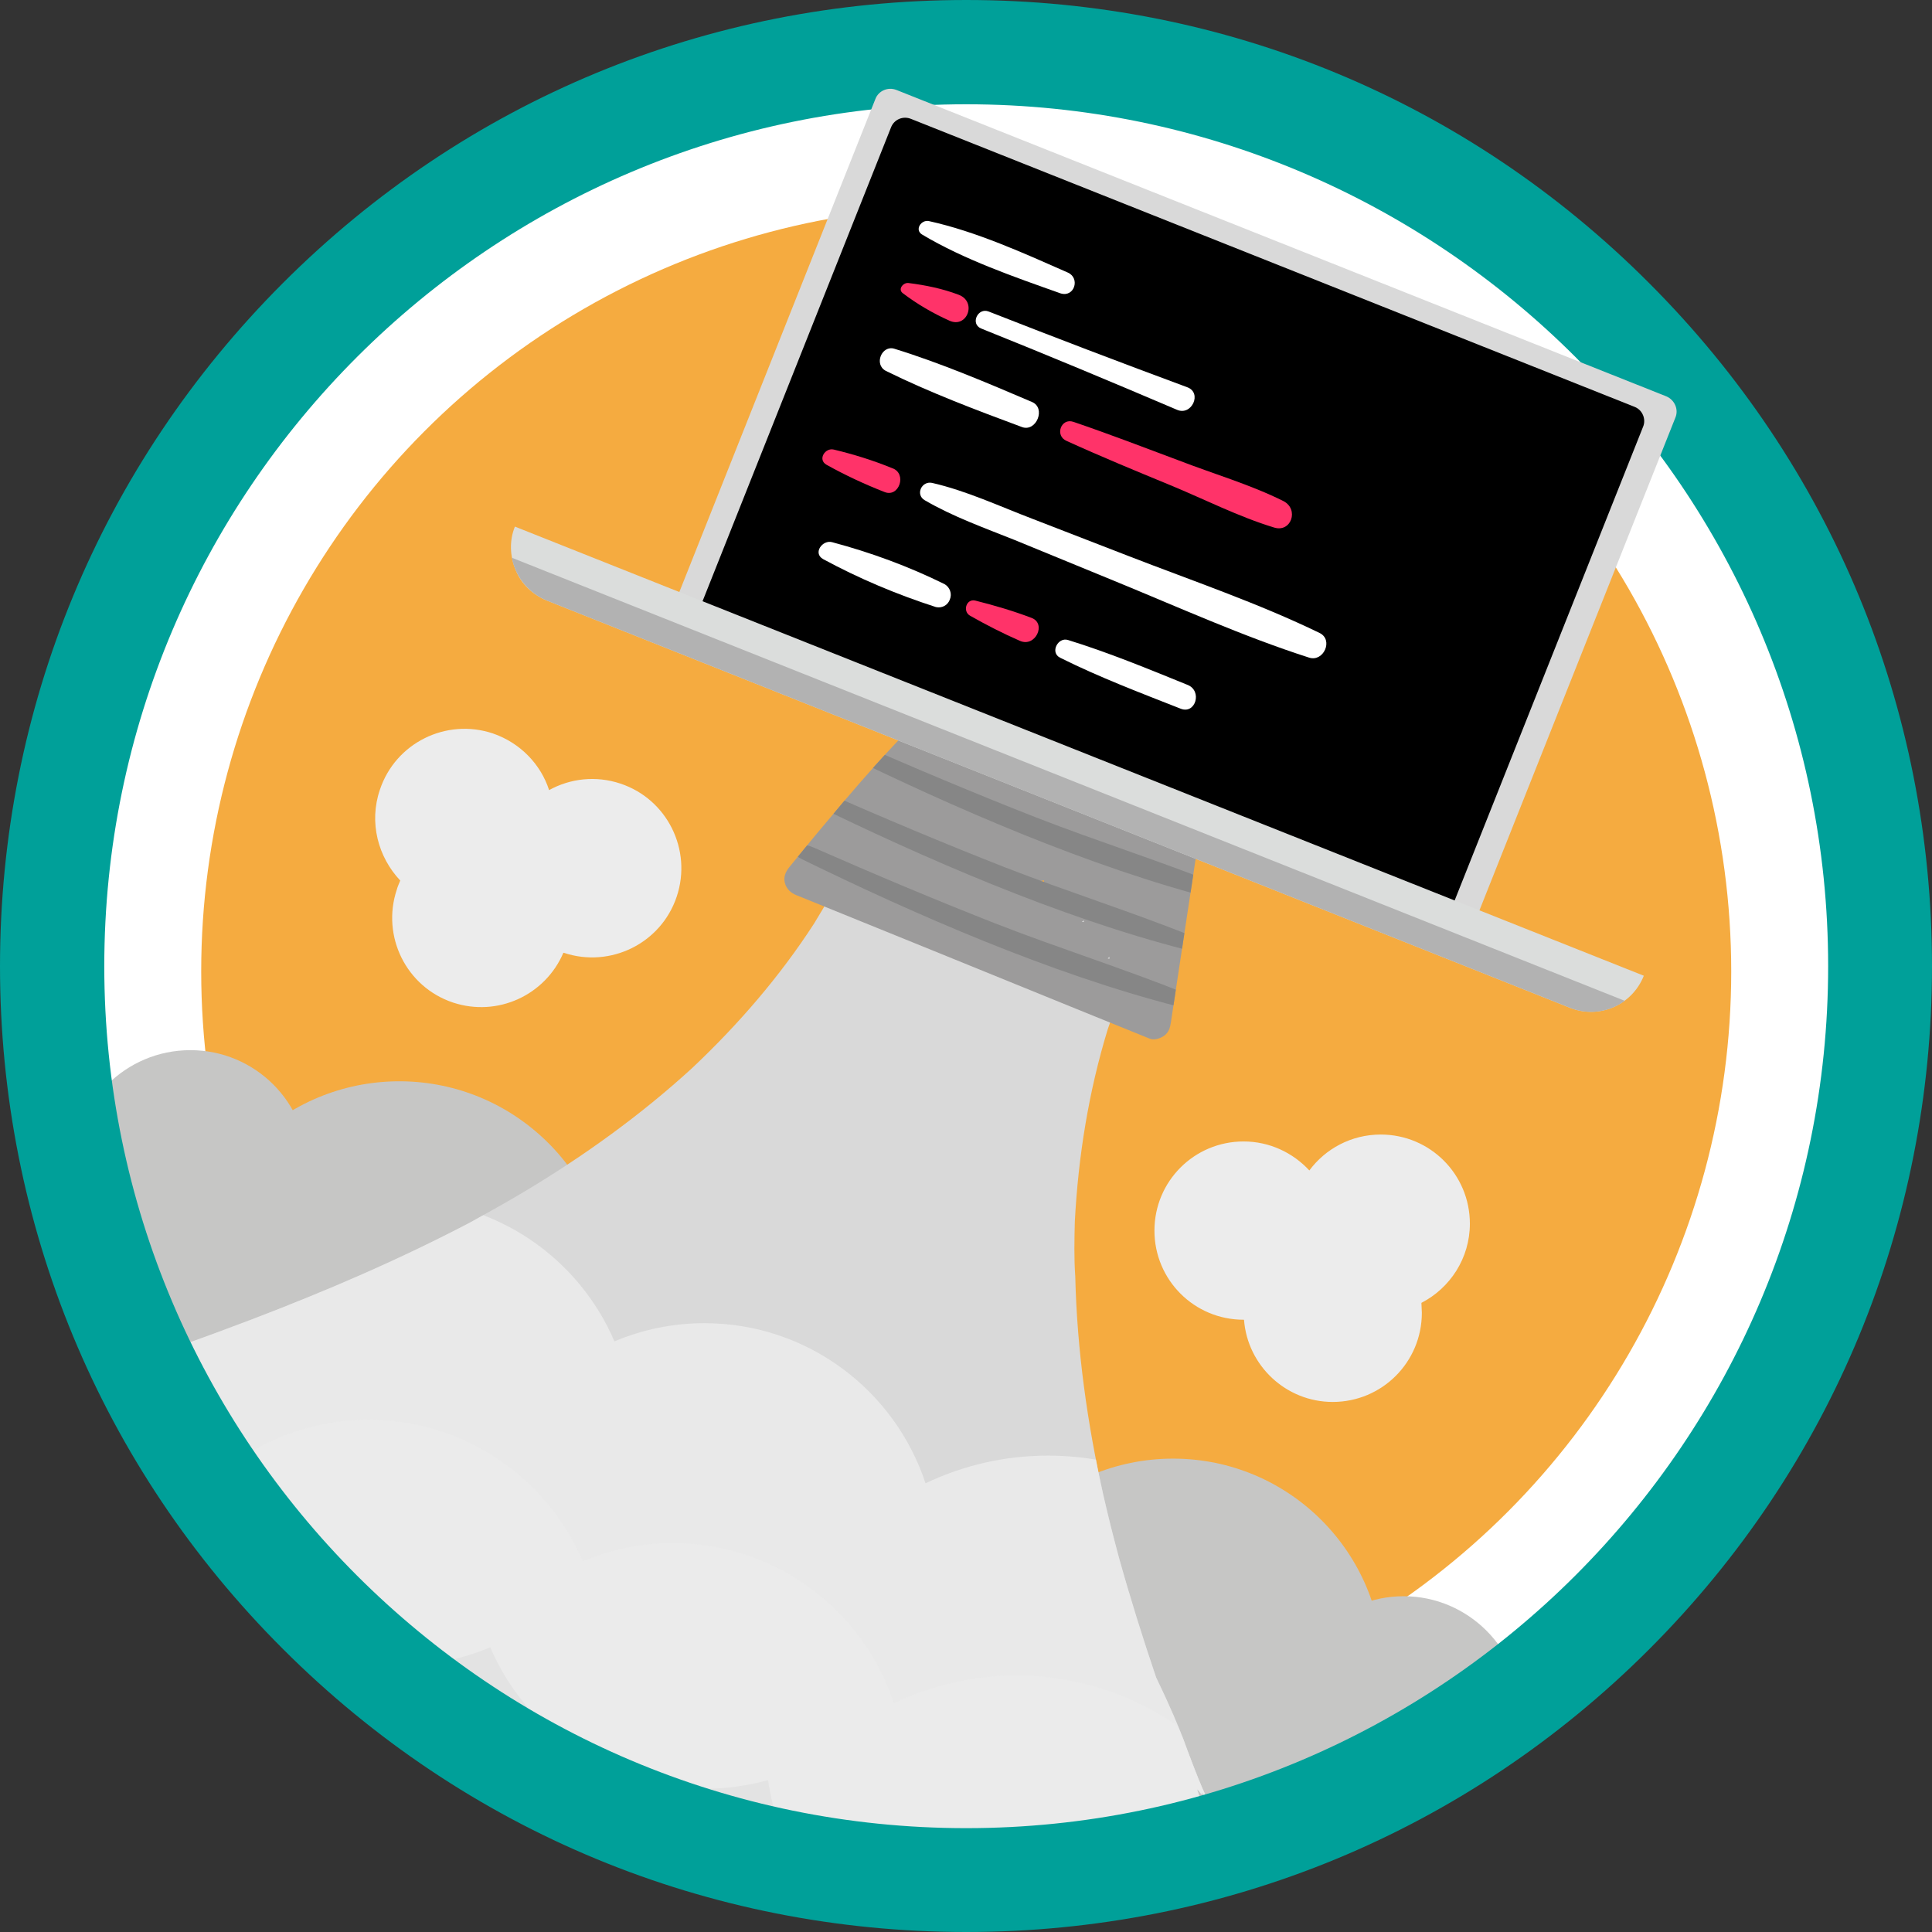 <?xml version="1.0" encoding="utf-8"?>
<!-- Generator: Adobe Illustrator 22.0.0, SVG Export Plug-In . SVG Version: 6.00 Build 0)  -->
<svg version="1.1" id="Layer_1" xmlns="http://www.w3.org/2000/svg" xmlns:xlink="http://www.w3.org/1999/xlink" x="0px" y="0px"
	 viewBox="0 0 446.5 446.5" style="enable-background:new 0 0 446.5 446.5;" xml:space="preserve">
<rect x="0" y="0" width="446.5" height="446.5" fill="#333333" stroke="none"/>
<g>
	<g>
		<circle style="fill:#FFFFFF;" cx="222.6" cy="224.5" r="213"/>
	</g>
	<g>
		<g>
			<circle style="fill:#F5AB40;" cx="223.3" cy="224.5" r="176.8"/>
		</g>
	</g>
	<g>
		<circle style="fill:#C6C6C5;" cx="271.1" cy="385.6" r="48.5"/>
	</g>
	<g>
		<path style="fill:#C6C6C5;" d="M303.5,413.2c-3.9-4.7-6.2-10.7-6.2-17.2c0-15,12.2-27.1,27.1-27.1s27.1,12.2,27.1,27.1"/>
	</g>
	<g>
		<path style="fill:#C6C6C5;" d="M55.2,267.1C38,287.6,18,311.5,38.5,328.8s73.8,21.3,91,0.8c17.2-20.5,14.6-51.1-5.9-68.3
			S72.5,246.6,55.2,267.1z"/>
	</g>
	<g>
		<circle style="fill:#C6C6C5;" cx="44" cy="269.8" r="27.1"/>
	</g>
	<g>
		<defs>
			<path id="SVGID_1_" d="M248.4,282.3c0.8-15.1,3.2-30,7.6-44.4c1.4-4.2,3-8.4,4.7-12.4c1.1-2.5,1.3-5.5,0.3-8.1
				c-0.9-2.4-3-4.8-5.4-5.8c-3.4-1.4-7.4-1.1-10.4,0.9c-1.8-1.9-3.9-3.4-6.3-4.6c-4-1.9-9.1-2.8-13.4-1.9c-2.5,0.5-4.8,1-7,2.1
				c-1.7,0.8-3.3,1.7-4.9,2.7c0.5-0.9,1-1.9,1.4-2.8c2.4-4.9,0.1-11.8-5-13.9c-5.3-2.2-11.4-0.2-13.9,5c-2.4,4.9-5.1,9.7-8,14.4
				c-7.9,12.2-17.5,23.3-28.1,33.3c-11.9,10.9-25.1,20.4-39,28.7c-4,2.4-8.2,4.7-12.3,7c-16.4,8.6-33.4,15.9-50.7,22.5
				c-5,1.9-10.1,3.8-15.2,5.6c-2.5,0.9-4.7,3-5.8,5.4c-1.1,2.4-1.4,5.7-0.3,8.1c2.2,5.3,8,8.1,13.5,6.1c0.4-0.1,0.8-0.3,1.1-0.4
				c-1.6,3.8-1.8,7.7-0.4,11.6c1.9,5.5,4.5,10.7,7.4,15.7c2.3,4,5,7.7,8,11.2c3.9,4.5,8,8.7,12.7,12.3c4.8,3.7,9.9,7,15.1,10
				c8.9,5.3,18.1,10.2,27.3,15c9.2,4.8,18.4,9.5,27.9,13.6c10.1,4.4,20.6,8.1,31.4,10.5c11.2,2.4,22.9,2.8,34.3,2.2
				c10.9-0.6,21.7-1.8,32.5-3.2c2.7-0.3,5.4-0.7,8.1-1.1c1.9-0.3,3.9-0.6,5.8-1.1c0.4,0.3,0.8,0.5,1.2,0.7c2.4,1.1,5.7,1.4,8.1,0.3
				c5.2-2.2,8.2-8,6.1-13.5c-0.6-1.6,1.5,1.9,0.9,0.3c0-0.3,2.2,3.3,0.1-1.2c-0.9-2-3.6-9.1-4.3-11.1c-1-2.5-2-5-3.1-7.4
				c-1-2.3-2.1-4.6-3.2-6.9c-3.1-9.1-6-18.4-8.6-27.7c-1.3-4.8-2.5-9.6-3.6-14.4c-3.7-16.6-6.1-33.5-6.5-50.6
				C248.2,290.7,248.3,286.5,248.4,282.3z"/>
		</defs>
		<use xlink:href="#SVGID_1_"  style="overflow:visible;fill:#D9D9D9;"/>
		<clipPath id="SVGID_2_">
			<use xlink:href="#SVGID_1_"  style="overflow:visible;"/>
		</clipPath>
		<g style="opacity:0.84;clip-path:url(#SVGID_2_);">
			<path style="fill:#ECECEC;" d="M242.2,336.4c-10.1,0-19.7,2.3-28.3,6.4c-7.1-21.5-27.3-37-51.1-37c-7.4,0-14.4,1.5-20.8,4.2
				c-8.2-19.2-27.3-32.7-49.5-32.7c-29.7,0-53.8,24.1-53.8,53.8s24.1,53.8,53.8,53.8c7.4,0,14.4-1.5,20.8-4.2
				c8.2,19.2,27.3,32.7,49.5,32.7c5.1,0,10-0.7,14.7-2c4.7,31.6,31.9,55.8,64.7,55.8c36.1,0,65.4-29.3,65.4-65.4
				S278.3,336.4,242.2,336.4z"/>
		</g>
		<g style="opacity:0.53;clip-path:url(#SVGID_2_);">
			<path style="fill:#ECECEC;" d="M234.9,387.2c-10.1,0-19.7,2.3-28.3,6.4c-7.1-21.5-27.3-37-51.1-37c-7.4,0-14.4,1.5-20.8,4.2
				c-8.2-19.2-27.3-32.7-49.5-32.7c-29.7,0-53.8,24.1-53.8,53.8s24.1,53.8,53.8,53.8c7.4,0,14.4-1.5,20.8-4.2
				c8.2,19.2,27.3,32.7,49.5,32.7c5.1,0,10-0.7,14.7-2c4.7,31.6,31.9,55.8,64.7,55.8c36.1,0,65.4-29.3,65.4-65.4
				S271,387.2,234.9,387.2z"/>
		</g>
	</g>
	<g>
		<defs>
			<path id="SVGID_3_" d="M278.4,182.5c-0.4-1.7-1.5-3.1-3.1-4c-2.3-1.3-5.3-1.7-7.8-2.4c-10.7-2.8-21.3-5.7-32-8.5
				c-2.8-0.7-5.7-1.8-8.5-1.9c-1-0.1-2,0.1-3,0.3c1.6-1.4,3.2-2.8,4.8-4.2c1.6-1.3,1.6-4.1,0.1-5.5c-1.6-1.5-3.9-1.5-5.5-0.1
				C211.4,166.2,201,178,191,190c-2.9,3.4-5.7,6.9-8.5,10.3c-0.9,1.1-1.5,2.3-1.1,3.8c0.4,1.4,1.4,2.3,2.7,2.8
				c21.2,8.6,42.4,17.2,63.5,25.8c6,2.4,12,4.9,18,7.3c1.1,0.5,2.5,0,3.4-0.6c1.1-0.8,1.4-1.8,1.6-3.1c1.7-11,3.3-22,5-33
				c0.8-5.5,1.7-10.9,2.5-16.4C278.4,185.4,278.7,183.9,278.4,182.5z M241.2,203.4c0,0.1,0.1,0.3,0.1,0.4c-0.3-0.1-0.5-0.1-0.8-0.2
				C240.8,203.6,241,203.5,241.2,203.4z M234.7,185.1C234.7,185.1,234.7,185.1,234.7,185.1C234.7,185.1,234.7,185.1,234.7,185.1
				C234.7,185.1,234.7,185.1,234.7,185.1z M250.5,212.7c0,0.1,0,0.3,0,0.4c-0.2,0-0.4-0.1-0.5-0.1
				C250.2,212.9,250.4,212.8,250.5,212.7z M260.2,186.9C260.2,186.9,260.2,186.9,260.2,186.9c0,0-0.1-0.1-0.2-0.1
				C260.1,186.9,260.2,186.9,260.2,186.9z M260.2,186.9c0,0.1,0,0.2,0,0.3c0,0.2,0,0.4,0,0.6c-0.1-0.4-0.2-0.7-0.3-1.1
				C260,186.8,260.1,186.9,260.2,186.9z M225.8,173.7C225.7,173.8,225.6,173.9,225.8,173.7L225.8,173.7z M256.4,221.1
				c0,0.2,0,0.3,0,0.5c-0.1,0-0.3-0.1-0.4-0.1C256.2,221.3,256.3,221.2,256.4,221.1z M270.4,186.9c-0.2-0.9-0.7-1.7-1.5-2.3
				c0.6,0.1,1.2,0.3,1.7,0.5C270.5,185.7,270.4,186.3,270.4,186.9z M271.3,185.3C271.6,185.4,271.5,185.5,271.3,185.3L271.3,185.3z"
				/>
		</defs>
		<use xlink:href="#SVGID_3_"  style="overflow:visible;fill:#9C9B9B;"/>
		<clipPath id="SVGID_4_">
			<use xlink:href="#SVGID_3_"  style="overflow:visible;"/>
		</clipPath>
		<g style="clip-path:url(#SVGID_4_);">
			<path style="fill:#868686;" d="M275.9,216.5c-14.2-5.7-29.1-10.4-43.5-16c-14.3-5.6-28.5-11.6-42.4-17.7c-4.5-2-6.8,0.7-2.7,2.7
				c26,12.7,57.2,26.4,86.8,34C278.1,220.5,280.2,218.2,275.9,216.5z"/>
		</g>
		<g style="clip-path:url(#SVGID_4_);">
			<path style="fill:#868686;" d="M282.9,204.9c-14.2-5.7-29.1-10.4-43.5-16c-14.3-5.6-28.5-11.6-42.4-17.7c-4.5-2-6.8,0.7-2.7,2.7
				c26,12.7,57.2,26.4,86.8,34C285.1,208.9,287.2,206.6,282.9,204.9z"/>
		</g>
		<g style="clip-path:url(#SVGID_4_);">
			<path style="fill:#868686;" d="M274,229.6c-14.2-5.7-29.1-10.4-43.5-16c-14.3-5.6-28.5-11.6-42.4-17.7c-4.5-2-6.8,0.7-2.7,2.7
				c26,12.7,57.2,26.4,86.8,34C276.1,233.6,278.2,231.3,274,229.6z"/>
		</g>
	</g>
	<g>
		<defs>
			<path id="SVGID_5_" d="M223.3,446.5c-59.6,0-115.7-23.2-157.9-65.4C23.2,339,0,282.9,0,223.3c0-59.6,23.2-115.7,65.4-157.9
				C107.6,23.2,163.6,0,223.3,0S339,23.2,381.1,65.4c42.2,42.2,65.4,98.2,65.4,157.9c0,59.6-23.2,115.7-65.4,157.9
				C339,423.3,282.9,446.5,223.3,446.5z M223.3,24.1c-109.8,0-199.2,89.3-199.2,199.2s89.3,199.2,199.2,199.2
				c109.8,0,199.2-89.3,199.2-199.2S333.1,24.1,223.3,24.1z"/>
		</defs>
		<use xlink:href="#SVGID_5_"  style="overflow:visible;fill:#00A099;"/>
		<clipPath id="SVGID_6_">
			<use xlink:href="#SVGID_5_"  style="overflow:visible;"/>
		</clipPath>
	</g>
	<g>
		<g>
			<path style="fill:#D9D9D9;" d="M207.2,20.8l177.9,70.8c1.9,0.8,2.9,3,2.1,4.9l-47.4,119.2c-0.8,1.9-3,2.9-4.9,2.1l-177.9-70.8
				c-1.9-0.8-2.9-3-2.1-4.9l47.4-119.2C203,21,205.2,20,207.2,20.8z"/>
		</g>
		<g>
			<defs>
				<path id="SVGID_7_" d="M210.6,27.5L377.7,94c1.9,0.7,2.8,2.9,2,4.7L333,216.1c-0.7,1.9-2.9,2.8-4.7,2l-167.1-66.5
					c-1.9-0.7-2.8-2.9-2-4.7l46.7-117.4C206.6,27.6,208.7,26.7,210.6,27.5z"/>
			</defs>
			<use xlink:href="#SVGID_7_"  style="overflow:visible;"/>
			<clipPath id="SVGID_8_">
				<use xlink:href="#SVGID_7_"  style="overflow:visible;"/>
			</clipPath>
			<g style="clip-path:url(#SVGID_8_);">
				<path style="fill:#EB5F9E;" d="M244.8,9.8c0.7-2.2,1.6-4.8,2.4-6.7l-0.1,0c-1.2,1.6-2.6,3.2-4.2,5l-5.6,6.3l-1.5-0.6l0.4-8.2
					c0.1-2.4,0.3-4.6,0.6-6.6l0,0c-0.8,1.9-1.9,4.4-3,6.6l-3,6.4l-1.9-0.8l7.2-14.8l2.5,1l-0.4,8.4c-0.1,2.1-0.3,4-0.5,5.7l0.1,0
					c1-1.4,2.2-2.8,3.7-4.5l5.7-6.3l2.5,1l-5.1,15.6l-1.9-0.8L244.8,9.8z"/>
				<path style="fill:#EB5F9E;" d="M251.6,14.8l-3.5,4.1l-2-0.8L257.3,5l2.4,1l-0.9,17.3l-2.1-0.8l0.3-5.4L251.6,14.8z M257.2,15.2
					l0.3-5c0.1-1.1,0.2-2.1,0.3-3.1l0,0c-0.6,0.8-1.2,1.6-1.9,2.4l-3.3,3.8L257.2,15.2z"/>
				<path style="fill:#EB5F9E;" d="M261.7,21.6c0.7,0.9,1.8,1.9,3.1,2.4c2,0.8,3.6,0.2,4.2-1.3c0.6-1.4,0.1-2.6-1.7-4.2
					c-2.1-1.9-3.1-3.8-2.3-5.9c1-2.4,3.6-3.3,6.6-2.2c1.6,0.6,2.5,1.4,3.1,2.1l-1.2,1.4c-0.4-0.5-1.2-1.3-2.6-1.9
					c-2.1-0.8-3.4,0.1-3.8,1.1c-0.6,1.4,0.1,2.5,1.8,4.1c2.2,2,3,3.8,2.1,6c-0.9,2.3-3.5,3.7-7.1,2.2c-1.5-0.6-2.9-1.7-3.5-2.5
					L261.7,21.6z"/>
				<path style="fill:#EB5F9E;" d="M280.4,16.2l-4.6-1.9l0.7-1.7l11.3,4.5l-0.7,1.7l-4.6-1.9L277,30.5l-2-0.8L280.4,16.2z"/>
				<path style="fill:#EB5F9E;" d="M294.1,29.1l-5.9-2.4l-2.2,5.5l6.6,2.6l-0.7,1.6l-8.5-3.4l6.1-15.2l8.2,3.3l-0.7,1.6l-6.2-2.5
					l-1.9,4.8l5.9,2.4L294.1,29.1z"/>
				<path style="fill:#EB5F9E;" d="M300.5,22.5c1.1,0.2,2.5,0.7,3.9,1.2c2.1,0.8,3.3,1.8,3.9,3c0.5,1,0.5,2.2,0,3.4
					c-0.8,2-2.6,2.8-4.4,2.7l0,0.1c1,0.9,1.3,2.2,1,4c-0.4,2.3-0.6,3.9-0.5,4.6l-2-0.8c-0.1-0.5,0.1-2,0.4-4
					c0.4-2.3-0.1-3.4-1.9-4.2l-1.8-0.7l-2.6,6.6l-2-0.8L300.5,22.5z M299.6,30.2l2,0.8c2.1,0.8,3.9,0.2,4.6-1.5
					c0.8-2-0.3-3.4-2.4-4.2c-0.9-0.4-1.7-0.6-2-0.6L299.6,30.2z"/>
				<path style="fill:#EB5F9E;" d="M317.5,46.1c-0.9,0.1-2.5-0.1-4.3-0.9c-4.3-1.7-6.4-5.7-4.4-10.7c1.9-4.8,6.4-6.7,11.1-4.8
					c1.9,0.8,2.9,1.6,3.3,2.1l-1.1,1.4c-0.6-0.7-1.5-1.4-2.8-1.9c-3.6-1.4-6.8-0.1-8.4,3.9c-1.5,3.7-0.3,7,3.4,8.5
					c1.2,0.5,2.5,0.7,3.5,0.7L317.5,46.1z"/>
				<path style="fill:#EB5F9E;" d="M325.8,32.4l2,0.8l-5.4,13.6l6.5,2.6l-0.7,1.6l-8.5-3.4L325.8,32.4z"/>
				<path style="fill:#EB5F9E;" d="M334.7,48.1l-3.5,4.1l-2-0.8l11.3-13.1l2.4,0.9l-0.9,17.3l-2.1-0.8l0.3-5.4L334.7,48.1z
					 M340.3,48.6l0.3-5c0.1-1.1,0.2-2.1,0.3-3.1l0,0c-0.6,0.8-1.2,1.6-1.9,2.4l-3.2,3.8L340.3,48.6z"/>
				<path style="fill:#EB5F9E;" d="M344.9,54.9c0.7,0.9,1.8,1.9,3.1,2.4c2,0.8,3.6,0.2,4.2-1.3c0.6-1.4,0.1-2.6-1.7-4.2
					c-2.1-1.9-3.1-3.8-2.3-5.9c1-2.4,3.6-3.3,6.6-2.2c1.6,0.6,2.5,1.4,3.1,2.1l-1.2,1.4c-0.4-0.5-1.2-1.3-2.6-1.9
					c-2.1-0.8-3.4,0.1-3.8,1.1c-0.6,1.4,0.1,2.5,1.8,4.1c2.2,2,3,3.8,2.1,6c-0.9,2.3-3.5,3.7-7.1,2.2c-1.5-0.6-2.9-1.7-3.5-2.5
					L344.9,54.9z"/>
				<path style="fill:#EB5F9E;" d="M356,59.4c0.7,0.9,1.8,1.9,3.1,2.4c2,0.8,3.6,0.2,4.2-1.3c0.6-1.4,0.1-2.6-1.7-4.2
					c-2.1-1.9-3.1-3.8-2.3-5.9c0.9-2.4,3.6-3.3,6.6-2.2c1.6,0.6,2.5,1.4,3.1,2.1l-1.2,1.4c-0.4-0.5-1.2-1.3-2.6-1.9
					c-2.1-0.8-3.4,0.1-3.8,1.1c-0.6,1.4,0.1,2.5,1.8,4.1c2.2,2,3,3.8,2.1,6c-0.9,2.3-3.5,3.7-7.1,2.2c-1.5-0.6-2.9-1.7-3.5-2.5
					L356,59.4z"/>
			</g>
			<g style="clip-path:url(#SVGID_8_);">
				<path style="fill:#EB5F9E;" d="M254.6-13c0.7-2.2,1.6-4.8,2.4-6.7l-0.1,0c-1.2,1.6-2.6,3.2-4.2,5l-5.6,6.3L245.6-9l0.4-8.2
					c0.1-2.4,0.3-4.6,0.6-6.6l0,0c-0.8,1.9-1.9,4.4-3,6.6l-3,6.4l-1.9-0.8l7.2-14.8l2.5,1l-0.4,8.4c-0.1,2.1-0.3,4-0.5,5.7l0.1,0
					c1-1.4,2.2-2.8,3.7-4.5l5.7-6.3l2.5,1l-5.1,15.6l-1.9-0.8L254.6-13z"/>
				<path style="fill:#EB5F9E;" d="M261.4-8.1l-3.5,4.1l-2-0.8l11.3-13.1l2.4,1l-0.9,17.3l-2.1-0.8l0.3-5.4L261.4-8.1z M267-7.6
					l0.3-5c0.1-1.1,0.2-2.1,0.3-3.1l0,0c-0.6,0.8-1.2,1.6-1.9,2.4l-3.2,3.8L267-7.6z"/>
				<path style="fill:#EB5F9E;" d="M271.6-1.2c0.7,0.9,1.8,1.9,3.1,2.4c2,0.8,3.6,0.2,4.2-1.3c0.6-1.4,0.1-2.6-1.7-4.2
					c-2.1-1.9-3.1-3.8-2.3-5.9c1-2.4,3.6-3.3,6.6-2.2c1.6,0.6,2.5,1.4,3.1,2.1l-1.2,1.4c-0.4-0.5-1.2-1.3-2.6-1.9
					c-2.1-0.8-3.4,0.1-3.8,1.1c-0.6,1.4,0.1,2.5,1.8,4.1c2.2,2,3,3.8,2.1,6c-0.9,2.3-3.5,3.7-7.1,2.2c-1.5-0.6-2.9-1.7-3.5-2.5
					L271.6-1.2z"/>
				<path style="fill:#EB5F9E;" d="M290.3-6.7l-4.6-1.9l0.7-1.7l11.3,4.5L296.9-4l-4.6-1.9l-5.4,13.5l-2-0.8L290.3-6.7z"/>
				<path style="fill:#EB5F9E;" d="M303.9,6.2L298,3.9l-2.2,5.5l6.6,2.6l-0.7,1.6l-8.5-3.4L299.3-5l8.2,3.3l-0.7,1.6l-6.2-2.5
					l-1.9,4.8l5.9,2.4L303.9,6.2z"/>
				<path style="fill:#EB5F9E;" d="M310.3-0.3c1.1,0.2,2.5,0.7,3.9,1.2c2.1,0.8,3.3,1.8,3.9,3c0.5,1,0.5,2.2,0,3.4
					c-0.8,2-2.6,2.8-4.4,2.7l0,0.1c1,0.9,1.3,2.2,1,4c-0.4,2.3-0.6,3.9-0.5,4.6l-2-0.8c-0.1-0.5,0.1-2,0.4-4
					c0.4-2.3-0.1-3.4-1.9-4.2l-1.8-0.7l-2.6,6.6l-2-0.8L310.3-0.3z M309.5,7.4l2,0.8c2.1,0.8,3.9,0.2,4.6-1.5c0.8-2-0.3-3.4-2.4-4.2
					c-0.9-0.4-1.7-0.6-2-0.6L309.5,7.4z"/>
				<path style="fill:#EB5F9E;" d="M327.3,23.3c-0.9,0.1-2.5-0.1-4.3-0.9c-4.3-1.7-6.4-5.7-4.4-10.7C320.5,7,325,5,329.7,6.9
					c1.9,0.8,2.9,1.6,3.3,2.1l-1.1,1.4c-0.6-0.7-1.6-1.4-2.8-1.9c-3.6-1.4-6.8-0.1-8.4,3.9c-1.5,3.7-0.3,7,3.4,8.5
					c1.2,0.5,2.5,0.7,3.5,0.7L327.3,23.3z"/>
				<path style="fill:#EB5F9E;" d="M335.7,9.6l2,0.8l-5.4,13.6l6.5,2.6l-0.7,1.6l-8.5-3.4L335.7,9.6z"/>
				<path style="fill:#EB5F9E;" d="M344.6,25.3l-3.5,4.1l-2-0.8l11.3-13.1l2.4,0.9l-0.9,17.3l-2.1-0.8l0.3-5.4L344.6,25.3z
					 M350.2,25.7l0.3-5c0.1-1.1,0.2-2.1,0.3-3.1l0,0c-0.6,0.8-1.2,1.6-1.9,2.4l-3.2,3.8L350.2,25.7z"/>
				<path style="fill:#EB5F9E;" d="M354.7,32.1c0.7,0.9,1.8,1.9,3.1,2.4c2,0.8,3.6,0.2,4.2-1.3c0.6-1.4,0.1-2.6-1.7-4.2
					c-2.1-1.9-3.1-3.8-2.3-5.9c1-2.4,3.6-3.3,6.6-2.2c1.6,0.6,2.5,1.4,3.1,2.1l-1.2,1.4c-0.4-0.5-1.2-1.3-2.6-1.9
					c-2.1-0.8-3.4,0.1-3.8,1.1c-0.6,1.4,0.1,2.5,1.8,4.1c2.2,2,3,3.8,2.1,6c-0.9,2.3-3.5,3.7-7.1,2.2c-1.5-0.6-2.9-1.7-3.5-2.5
					L354.7,32.1z"/>
				<path style="fill:#EB5F9E;" d="M365.8,36.6c0.7,0.9,1.8,1.9,3.1,2.4c2,0.8,3.6,0.2,4.2-1.3c0.6-1.4,0.1-2.6-1.7-4.2
					c-2.1-1.9-3.1-3.8-2.3-5.9c0.9-2.4,3.6-3.3,6.6-2.2c1.6,0.6,2.5,1.4,3.1,2.1l-1.2,1.4c-0.4-0.5-1.2-1.3-2.6-1.9
					c-2.1-0.8-3.4,0.1-3.8,1.1c-0.6,1.4,0.1,2.5,1.8,4.1c2.2,2,3,3.8,2.1,6c-0.9,2.3-3.5,3.7-7.1,2.2c-1.5-0.6-2.9-1.7-3.5-2.5
					L365.8,36.6z"/>
			</g>
		</g>
		<g>
			<path style="fill:#DBDDDC;" d="M119,121.7l260.9,103.8l0,0c-2.7,6.8-10.3,10.1-17.1,7.4l-236.4-94.1c-3.2-1.3-5.9-3.8-7.2-7
				C117.8,128.5,117.7,124.9,119,121.7L119,121.7z"/>
		</g>
		<g>
			<path style="fill:#B2B2B2;" d="M126.4,138.8l236.4,94.1c4.2,1.7,9,1.1,12.7-1.6L118.3,128.9C119.1,133.3,122.2,137.1,126.4,138.8
				L126.4,138.8z"/>
		</g>
	</g>
	<g>
		<path style="fill:#ECECEC;" d="M339.7,282.8c0-11.4-9.2-20.6-20.6-20.6c-6.8,0-12.8,3.3-16.5,8.3c-3.8-4.1-9.2-6.7-15.2-6.7
			c-11.4,0-20.6,9.2-20.6,20.6S276,305,287.4,305c0,0,0.1,0,0.1,0c0.8,10.6,9.7,19,20.5,19c11.4,0,20.6-9.2,20.6-20.6
			c0-0.8-0.1-1.5-0.1-2.3C335.1,297.7,339.7,290.8,339.7,282.8z"/>
	</g>
	<g>
		<path style="fill:#ECECEC;" d="M87.8,182.5c3.6-10.8,15.3-16.6,26.1-13c6.4,2.2,11.1,7.2,13,13.1c4.9-2.7,10.8-3.4,16.5-1.5
			c10.8,3.6,16.6,15.3,13,26.1c-3.6,10.8-15.3,16.6-26.1,13c0,0-0.1,0-0.1,0c-4.2,9.8-15.2,14.9-25.5,11.5
			c-10.8-3.6-16.6-15.3-13-26.1c0.2-0.7,0.5-1.4,0.8-2.1C87.4,198.1,85.2,190.1,87.8,182.5z"/>
	</g>
	<g>
		<path style="fill:#FFFFFF;" d="M246.8,63c-10.2-4.5-21.2-9.5-32.1-11.9c-1.8-0.4-3.4,2-1.6,3.1c9.7,5.8,21.3,9.8,32,13.6
			C248.3,68.8,249.7,64.3,246.8,63z"/>
	</g>
	<g>
		<path style="fill:#FFFFFF;" d="M274.4,89.5c-15.4-5.7-30.6-11.5-45.9-17.5c-2.5-1-4.3,2.8-1.8,3.9C241.9,82,257,88.3,272,94.7
			C275.4,96.2,277.9,90.8,274.4,89.5z"/>
	</g>
	<g>
		<path style="fill:#FFFFFF;" d="M238.5,92.9c-10.3-4.4-21.1-9-31.8-12.3c-2.9-0.9-4.8,3.6-2,5.1c10.1,5,21,9.1,31.5,13
			C239.5,99.9,241.8,94.3,238.5,92.9z"/>
	</g>
	<g>
		<path style="fill:#FFFFFF;" d="M305,146.3c-14.2-6.9-29.5-12.1-44.2-17.8l-22.2-8.6c-7.6-2.9-15.3-6.5-23.2-8.3
			c-2.4-0.5-3.9,2.7-1.7,4c6.5,3.8,13.8,6.4,20.8,9.2l22.9,9.4c14.9,6.1,29.9,12.9,45.2,17.8C305.9,153,308.2,147.9,305,146.3z"/>
	</g>
	<g>
		<path style="fill:#FFFFFF;" d="M218.3,135c-8.3-4.1-17-7.3-26-9.7c-2.2-0.6-4.5,2.5-2.1,3.9c8.3,4.5,17.1,8.2,26.1,11.1
			c1.4,0.3,2.7-0.4,3.2-1.7C220.1,137.2,219.5,135.7,218.3,135z"/>
	</g>
	<g>
		<path style="fill:#FFFFFF;" d="M274.5,158.3c-9.1-3.7-18.3-7.5-27.7-10.4c-2.3-0.7-4.2,2.9-1.8,4.1c9,4.5,18.5,8.1,27.9,11.8
			C276.3,165.1,277.9,159.7,274.5,158.3z"/>
	</g>
	<g>
		<path style="fill:#FF3369;" d="M206.2,108.2c-4.4-1.8-8.9-3.2-13.5-4.3c-2-0.5-3.8,2.3-1.7,3.5c4.3,2.4,8.8,4.5,13.4,6.3
			C207.8,115.1,209.7,109.4,206.2,108.2z"/>
	</g>
	<g>
		<path style="fill:#FF3369;" d="M221.5,68.1c-3.7-1.4-7.6-2.2-11.6-2.7c-1.2-0.1-2.5,1.5-1.2,2.4c3.3,2.5,6.9,4.6,10.7,6.3
			C223.5,76,225.9,69.7,221.5,68.1z"/>
	</g>
	<g>
		<path style="fill:#FF3369;" d="M238.4,142.8c-4.2-1.6-8.6-2.9-13-4c-2.1-0.5-3,2.5-1.2,3.5c3.7,2.1,7.6,4.1,11.5,5.8
			C239.3,149.7,241.9,144.1,238.4,142.8z"/>
	</g>
	<g>
		<path style="fill:#FF3369;" d="M296.6,115.8c-7.6-3.8-16.2-6.3-24.2-9.4c-8-3-16.1-6.1-24.3-8.9c-2.9-1-4.4,3.2-1.6,4.4
			c7.9,3.6,15.9,6.9,23.9,10.2c8,3.3,15.8,7.3,24,9.8C298.4,123.2,300.3,117.7,296.6,115.8z"/>
	</g>
</g>
</svg>
